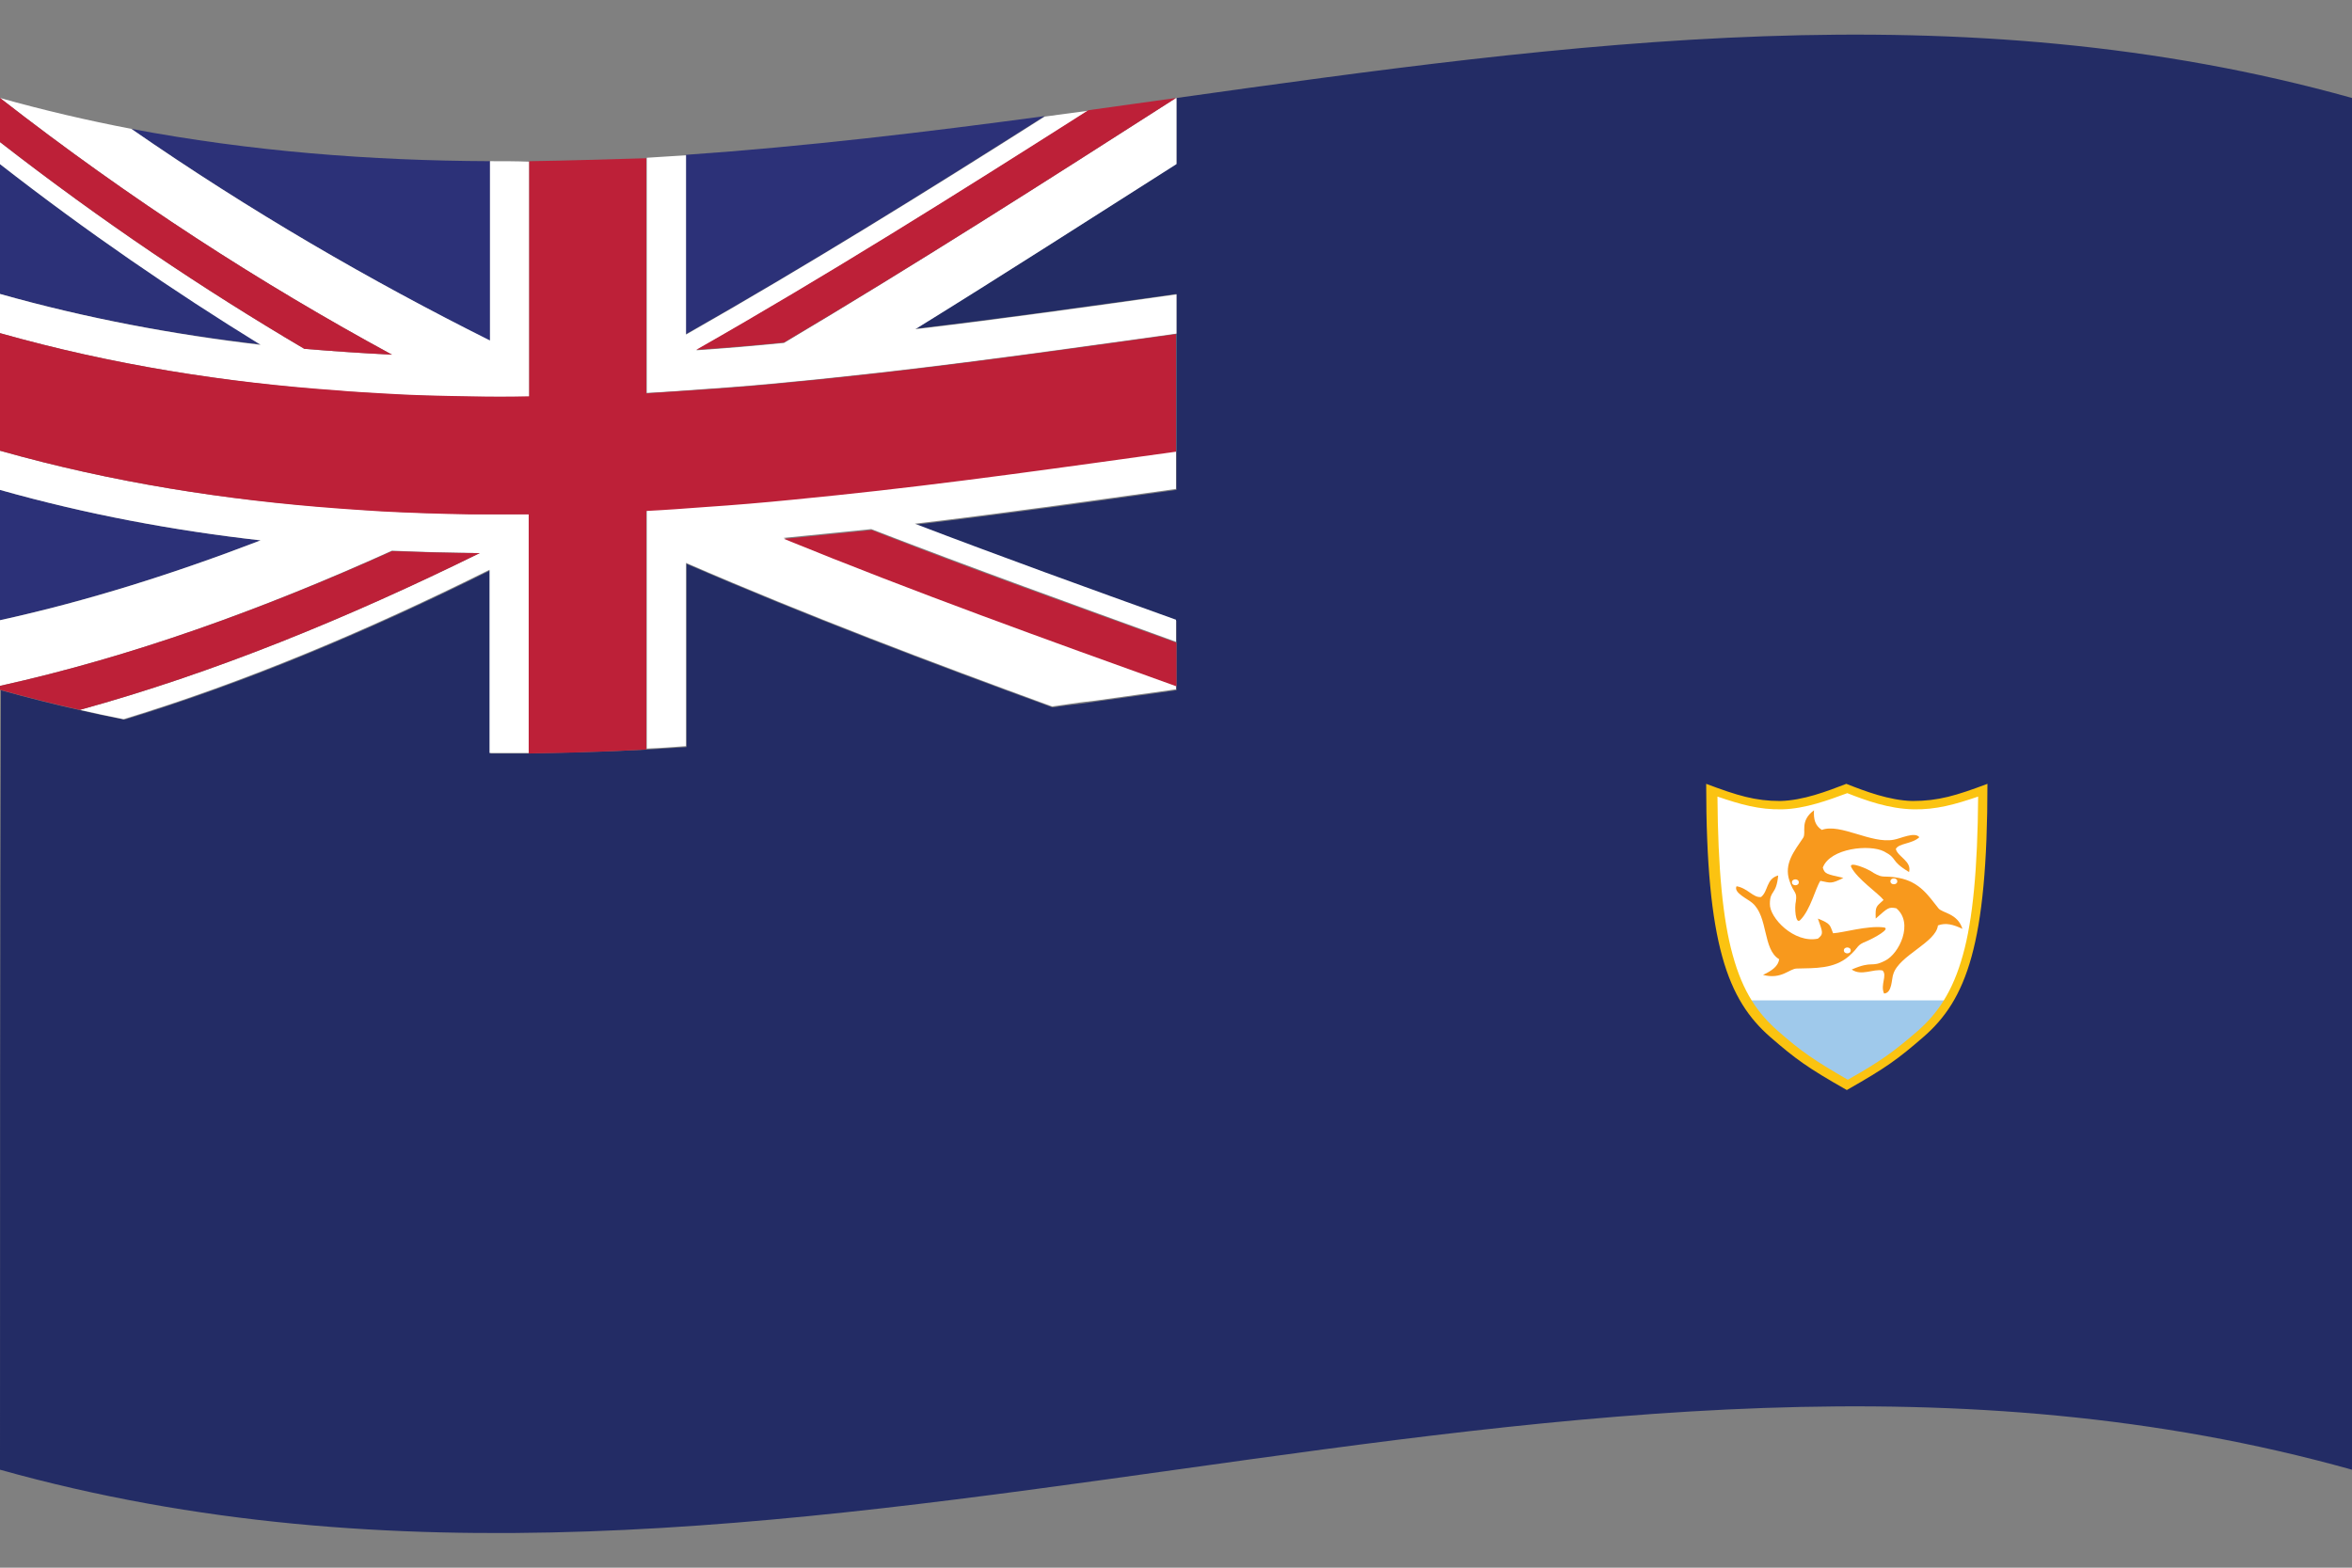 <?xml version="1.0" encoding="utf-8"?>
<!-- Generator: Adobe Illustrator 28.2.0, SVG Export Plug-In . SVG Version: 6.00 Build 0)  -->
<svg version="1.1" id="aia" xmlns="http://www.w3.org/2000/svg" xmlns:xlink="http://www.w3.org/1999/xlink" x="0px" y="0px"
	 viewBox="0 0 480 320" enable-background="new 0 0 480 320" xml:space="preserve">
<rect x="0" y="0" width="480" height="320" fill="#808080" stroke="none"/>
<path fill="#232C65" d="M240.1,20c0,3,0,5.9,0,8.9c0,1,0,2,0,3.1c0,0.5,0,1,0,1.4c-17.8,11.4-35.5,22.7-53.3,33.7
	c17.8-2.1,35.5-4.6,53.3-7.1c0,2.7,0,5.3,0,8c0,4,0,8,0,12c0,4,0,8,0,12c0,2.7,0,5.3,0,8c-17.8,2.5-35.5,5-53.3,7.1
	c17.8,6.8,35.5,13.2,53.3,19.6c0,1.5,0,3,0,4.5c0,3,0,6,0,8.9c0,0.3,0,0.5,0,0.8c-5.5,0.8-10.9,1.5-16.4,2.3c-2,0.3-4.1,0.6-6.1,0.8
	c-0.9,0.1-1.9,0.3-2.8,0.4c-24.9-9.1-49.8-18.5-74.7-29.3c0,12.5,0,24.9,0,37.4c-2.7,0.2-5.4,0.3-8,0.5c-4,0.2-8,0.4-12,0.5
	c-4,0.1-8,0.2-12,0.3c-2.7,0-5.3,0-8,0c0-12.5,0-24.9,0-37.4c-24.9,12.4-49.8,22.9-74.7,30.5c-3-0.6-6-1.2-8.9-1.9
	c-5.4-1.2-10.9-2.6-16.3-4.1C0,193.9,0,246.9,0,300c160,44.8,320-44.8,480,0c0-93.3,0-186.7,0-280C400-2.4,320.1,8.8,240.1,20z"/>
<path fill="#2C3178" d="M0,100c0,8.9,0,17.7,0,26.6c17.7-3.9,35.5-9.5,53.2-16.3C35.5,108.3,17.7,105,0,100z"/>
<path fill="#2C3178" d="M140,31.6c0,12.2,0,24.4,0,36.6c24.4-13.8,48.8-29,73.2-44.5C188.8,27,164.4,29.9,140,31.6z"/>
<path fill="#2C3178" d="M100,32.9c-24.4-0.1-48.8-2-73.2-6.6c24.4,16.9,48.8,31,73.2,43.3C100,57.4,100,45.1,100,32.9z"/>
<path fill="#2C3178" d="M0,60c17.7,5,35.5,8.3,53.2,10.3C35.5,59.4,17.7,47.3,0,33.5C0,42.3,0,51.2,0,60z"/>
<path fill="#FFFFFF" d="M240,20c-26.7,17.1-53.3,34.1-80,50c-6,0.6-11.9,1.1-17.9,1.5c26.7-15.2,53.3-31.9,80-48.9
	c-3,0.4-5.9,0.8-8.9,1.2c-24.4,15.5-48.8,30.6-73.2,44.5c0-12.2,0-24.4,0-36.6c-2.7,0.2-5.4,0.3-8,0.5c0,13.5,0,27.1,0,40.6
	c0,1.5,0,3,0,4.4c0,1,0,2,0,3c4-0.2,8-0.5,12-0.8c6-0.4,11.9-0.9,17.9-1.5c2-0.2,4.1-0.4,6.1-0.6c0.9-0.1,1.9-0.2,2.8-0.3
	c23.1-2.4,46.2-5.7,69.3-8.9c0-2.7,0-5.3,0-8c-17.8,2.5-35.5,5-53.3,7.1c17.8-11,35.5-22.4,53.3-33.7c0-0.5,0-1,0-1.4c0-1,0-2,0-3.1
	c0-3,0-5.9,0-8.9C240.1,20,240,20,240,20z"/>
<path fill="#FFFFFF" d="M100,32.9c0,12.2,0,24.4,0,36.6C75.6,57.3,51.2,43.2,26.8,26.3C17.9,24.6,8.9,22.5,0,20
	c26.7,20.8,53.3,37.9,80,52.4c-6-0.3-11.9-0.7-17.9-1.2C41.4,59,20.7,45.1,0,29c0,1.5,0,3,0,4.5c17.7,13.8,35.5,26,53.2,36.9
	C35.5,68.3,17.7,65,0,60c0,2.7,0,5.3,0,8c23,6.5,46.1,10.1,69.1,11.8c3,0.2,6,0.4,9,0.6c6,0.3,11.9,0.5,17.9,0.6c4,0,8,0,12,0
	c0-1,0-2,0-3c0-1,0-2,0-3c0-0.5,0-0.9,0-1.4c0-13.5,0-27.1,0-40.6C105.3,32.9,102.7,32.9,100,32.9z"/>
<path fill="#FFFFFF" d="M161.9,101.8c-6,0.6-11.9,1.1-17.9,1.5c-4,0.3-8,0.5-12,0.8c0,1,0,2,0,2.9c0,1,0,2,0,3c0,0.5,0,0.9,0,1.4
	c0,13.8,0,27.6,0,41.4c2.7-0.1,5.4-0.3,8-0.5c0-12.5,0-24.9,0-37.4c24.9,10.8,49.8,20.2,74.7,29.3c0.9-0.1,1.9-0.3,2.8-0.4
	c2-0.3,4.1-0.6,6.1-0.8c5.5-0.8,10.9-1.5,16.4-2.3c0-0.3,0-0.5,0-0.8c-26.7-9.6-53.4-19.2-80.1-30.1c6-0.6,11.9-1.2,17.9-1.8
	c20.7,8,41.5,15.5,62.2,23c0-1.5,0-3,0-4.5c-17.8-6.4-35.5-12.8-53.3-19.6c17.8-2.1,35.5-4.6,53.3-7.1c0-2.7,0-5.3,0-8
	c-23.1,3.2-46.2,6.5-69.3,8.9C167.8,101.2,164.9,101.5,161.9,101.8z"/>
<path fill="#FFFFFF" d="M96,104.9c-6-0.1-11.9-0.2-17.9-0.6c-2-0.1-4.1-0.2-6.1-0.4c-0.9-0.1-1.9-0.1-2.8-0.2
	C46.1,102.1,23,98.5,0,92c0,2.7,0,5.3,0,8c17.7,5,35.5,8.3,53.2,10.3c-17.7,6.8-35.4,12.4-53.2,16.3c0,4.5,0,8.9,0,13.4
	c26.7-5.9,53.3-15.5,80-27.6c6,0.3,11.9,0.4,17.9,0.5c-27.2,13.4-54.4,24.5-81.6,32c3,0.7,6,1.3,8.9,1.9
	c24.9-7.6,49.8-18.1,74.7-30.5c0,12.5,0,24.9,0,37.4c2.7,0,5.3,0,8,0c0-13.8,0-27.6,0-41.4c0-1.5,0-3,0-4.5c0-1,0-2,0-2.9
	C104,105,100,105,96,104.9z"/>
<path fill="#BD2038" d="M80,112.5C53.3,124.5,26.7,134.1,0,140c0,0.3,0,0.5,0,0.8c5.4,1.5,10.9,2.9,16.3,4.1
	c27.2-7.5,54.4-18.6,81.6-32C91.9,112.9,86,112.7,80,112.5z"/>
<path fill="#BD2038" d="M0,29c20.7,16.1,41.4,30,62.1,42.2c6,0.5,11.9,0.9,17.9,1.2C53.3,57.9,26.7,40.8,0,20C0,23,0,26,0,29z"/>
<path fill="#BD2038" d="M240,20c-6,0.8-11.9,1.7-17.9,2.5c-26.7,17-53.3,33.7-80,48.9c6-0.4,11.9-0.9,17.9-1.5
	C186.7,54.1,213.3,37.1,240,20z"/>
<path fill="#BD2038" d="M160,110c26.7,10.9,53.4,20.5,80.1,30.1c0-3,0-6,0-8.9c-20.7-7.5-41.5-14.9-62.2-23
	C171.9,108.8,166,109.4,160,110z"/>
<path fill="#BD2038" d="M108,32.9c0,13.5,0,27.1,0,40.6c0,0.5,0,0.9,0,1.4c0,1,0,2,0,3c0,1,0,2,0,3c-4,0.1-8,0.1-12,0
	c-6-0.1-11.9-0.2-17.9-0.6c-3-0.2-6-0.3-9-0.6C46.1,78.1,23,74.5,0,68c0,8,0,16,0,24c23,6.5,46.1,10.1,69.1,11.8
	c0.9,0.1,1.9,0.1,2.8,0.2c2,0.1,4.1,0.3,6.1,0.4c6,0.3,11.9,0.5,17.9,0.6c4,0,8,0,12,0c0,1,0,2,0,2.9c0,1.5,0,3,0,4.5
	c0,13.8,0,27.6,0,41.4c4-0.1,8-0.1,12-0.3c4-0.1,8-0.3,12-0.5c0-13.8,0-27.6,0-41.4c0-0.5,0-0.9,0-1.4c0-1,0-2,0-3c0-1,0-2,0-2.9
	c4-0.2,8-0.5,12-0.8c6-0.4,11.9-0.9,17.9-1.5c3-0.3,5.9-0.6,8.9-0.9c23.1-2.4,46.2-5.7,69.3-8.9c0-4,0-8,0-12c0-4,0-8,0-12
	c-23.1,3.2-46.2,6.5-69.3,8.9c-0.9,0.1-1.9,0.2-2.8,0.3c-2,0.2-4.1,0.4-6.1,0.6c-6,0.6-11.9,1.1-17.9,1.5c-4,0.3-8,0.5-12,0.8
	c0-1,0-2,0-3c0-1.5,0-3,0-4.4c0-13.5,0-27.1,0-40.6C124,32.5,116,32.8,108,32.9z"/>
<g id="crest">
	<path fill="#FFFFFF" d="M349.3,161.3c0,31.5,4.2,42.4,12.6,49.7c5,4.3,7.2,6,15,10.4c7.8-4.5,10-6.1,15-10.4
		c8.4-7.3,12.6-18.2,12.6-49.7c-6.1,2.3-9.6,3.4-14.6,3.3c-4.5-0.1-9.3-1.9-13-3.3c-3.7,1.4-8.5,3.3-13,3.3
		C358.9,164.6,355.4,163.5,349.3,161.3L349.3,161.3z"/>
	<path fill="#F8991D" d="M377.8,177c1.3,2.5,5.5,5.3,6.6,6.7c-1.5,1.4-1.7,1.2-1.6,3.8c2.5-2.2,2.6-2.4,4.2-2.1
		c3.6,3,0.6,9.3-2.3,10.7c-2.9,1.5-2.4-0.1-6.8,1.8c2,1.4,4.4-0.2,6.3,0.2c1,1-0.5,2.9,0.3,4.7c1.7-0.1,1.5-3,1.9-4
		c1.2-3.8,8.7-6.4,9.1-9.9c1.6-0.6,3.1-0.2,5,0.7c-1-3.2-4.1-3.2-4.9-4.2c-2-2.5-3.8-5.4-8.1-6.2c-3.3-0.6-3,0.2-5.1-1
		C381.2,177.3,377.2,175.7,377.8,177L377.8,177z"/>
	<ellipse fill="#FFFFFF" cx="386.5" cy="179.9" rx="0.7" ry="0.6"/>
	<path fill="#F8991D" d="M367.4,187.8c2.1-2.1,3.1-6.5,4.1-8c2.1,0.4,2.1,0.7,4.7-0.6c-3.5-0.8-3.8-0.8-4.2-2.1
		c1.5-4,9.6-4.8,12.5-3.3c2.9,1.5,1.1,1.8,5.1,4.2c0.6-2.2-2.3-3.1-2.7-4.7c0.6-1.2,3.3-1,4.8-2.4c-0.9-1.2-3.9,0.3-5.2,0.5
		c-4.6,0.9-10.9-3.4-14.7-2c-1.4-0.9-1.7-2.2-1.6-4c-3,2.2-1.5,4.5-2.2,5.6c-1.8,2.7-4,5.3-2.8,8.8c0.9,2.7,1.6,2.1,1.3,4.2
		C366.2,185.2,366.4,188.8,367.4,187.8L367.4,187.8z"/>
	<ellipse fill="#FFFFFF" cx="366.4" cy="180.1" rx="0.7" ry="0.6"/>
	<path fill="#F8991D" d="M384.4,189.3c-3.3-0.4-8.3,1.1-10.3,1.2c-0.7-1.7-0.4-1.9-3.1-3c1,2.9,1.2,3.1,0,4.1
		c-4.9,1-9.9-4.3-9.8-7.1c0-2.9,1.3-1.7,1.7-5.8c-2.5,0.7-2,3.2-3.5,4.4c-1.6,0.2-2.7-1.8-5-2.2c-0.7,1.3,2.3,2.6,3.2,3.4
		c3.3,2.8,2.1,9.5,5.5,11.5c-0.2,1.4-1.4,2.3-3.3,3.2c3.8,1,5.4-1.3,6.9-1.3c3.7-0.1,7.6,0.1,10.6-2.5c2.3-2,1.4-2.2,3.7-3.1
		C382.4,191.5,386.1,189.5,384.4,189.3L384.4,189.3z"/>
	<ellipse fill="#FFFFFF" cx="377" cy="194" rx="0.7" ry="0.6"/>
	<path fill="#9FC9EB" d="M356.3,204.2c1.6,2.7,3.5,4.8,5.7,6.7c5,4.3,7.2,6,15,10.4c7.8-4.5,10-6.1,15-10.4c2.2-1.9,4.1-4,5.7-6.7
		H356.3z"/>
	<path fill="#FBC311" d="M348.2,160c0,32.8,4.4,44.1,13.1,51.7c5.2,4.5,7.5,6.2,15.6,10.8c8.1-4.6,10.4-6.3,15.6-10.8
		c8.8-7.6,13.1-18.9,13.1-51.7c-6.4,2.4-10,3.5-15.3,3.5c-4.7-0.1-9.7-2-13.5-3.5c-3.9,1.5-8.8,3.4-13.5,3.5
		C358.2,163.5,354.6,162.4,348.2,160z M377,161.9c3.8,1.5,8.5,3.2,13.5,3.3c4.6,0.1,8.5-1,13.2-2.6c-0.1,14.7-1.1,25.2-3.1,32.3
		c-2.1,7.6-5.2,12-9.3,15.6c-4.9,4.2-7.3,6-14.2,9.9c-6.9-4-9.4-5.7-14.2-9.9l0,0c0,0,0,0,0,0c-4.1-3.6-7.2-7.9-9.3-15.6
		c-2-7.2-3-17.6-3.1-32.3c4.7,1.6,8.5,2.7,13.2,2.6C368.4,165.1,373.2,163.3,377,161.9z"/>
</g>
</svg>
